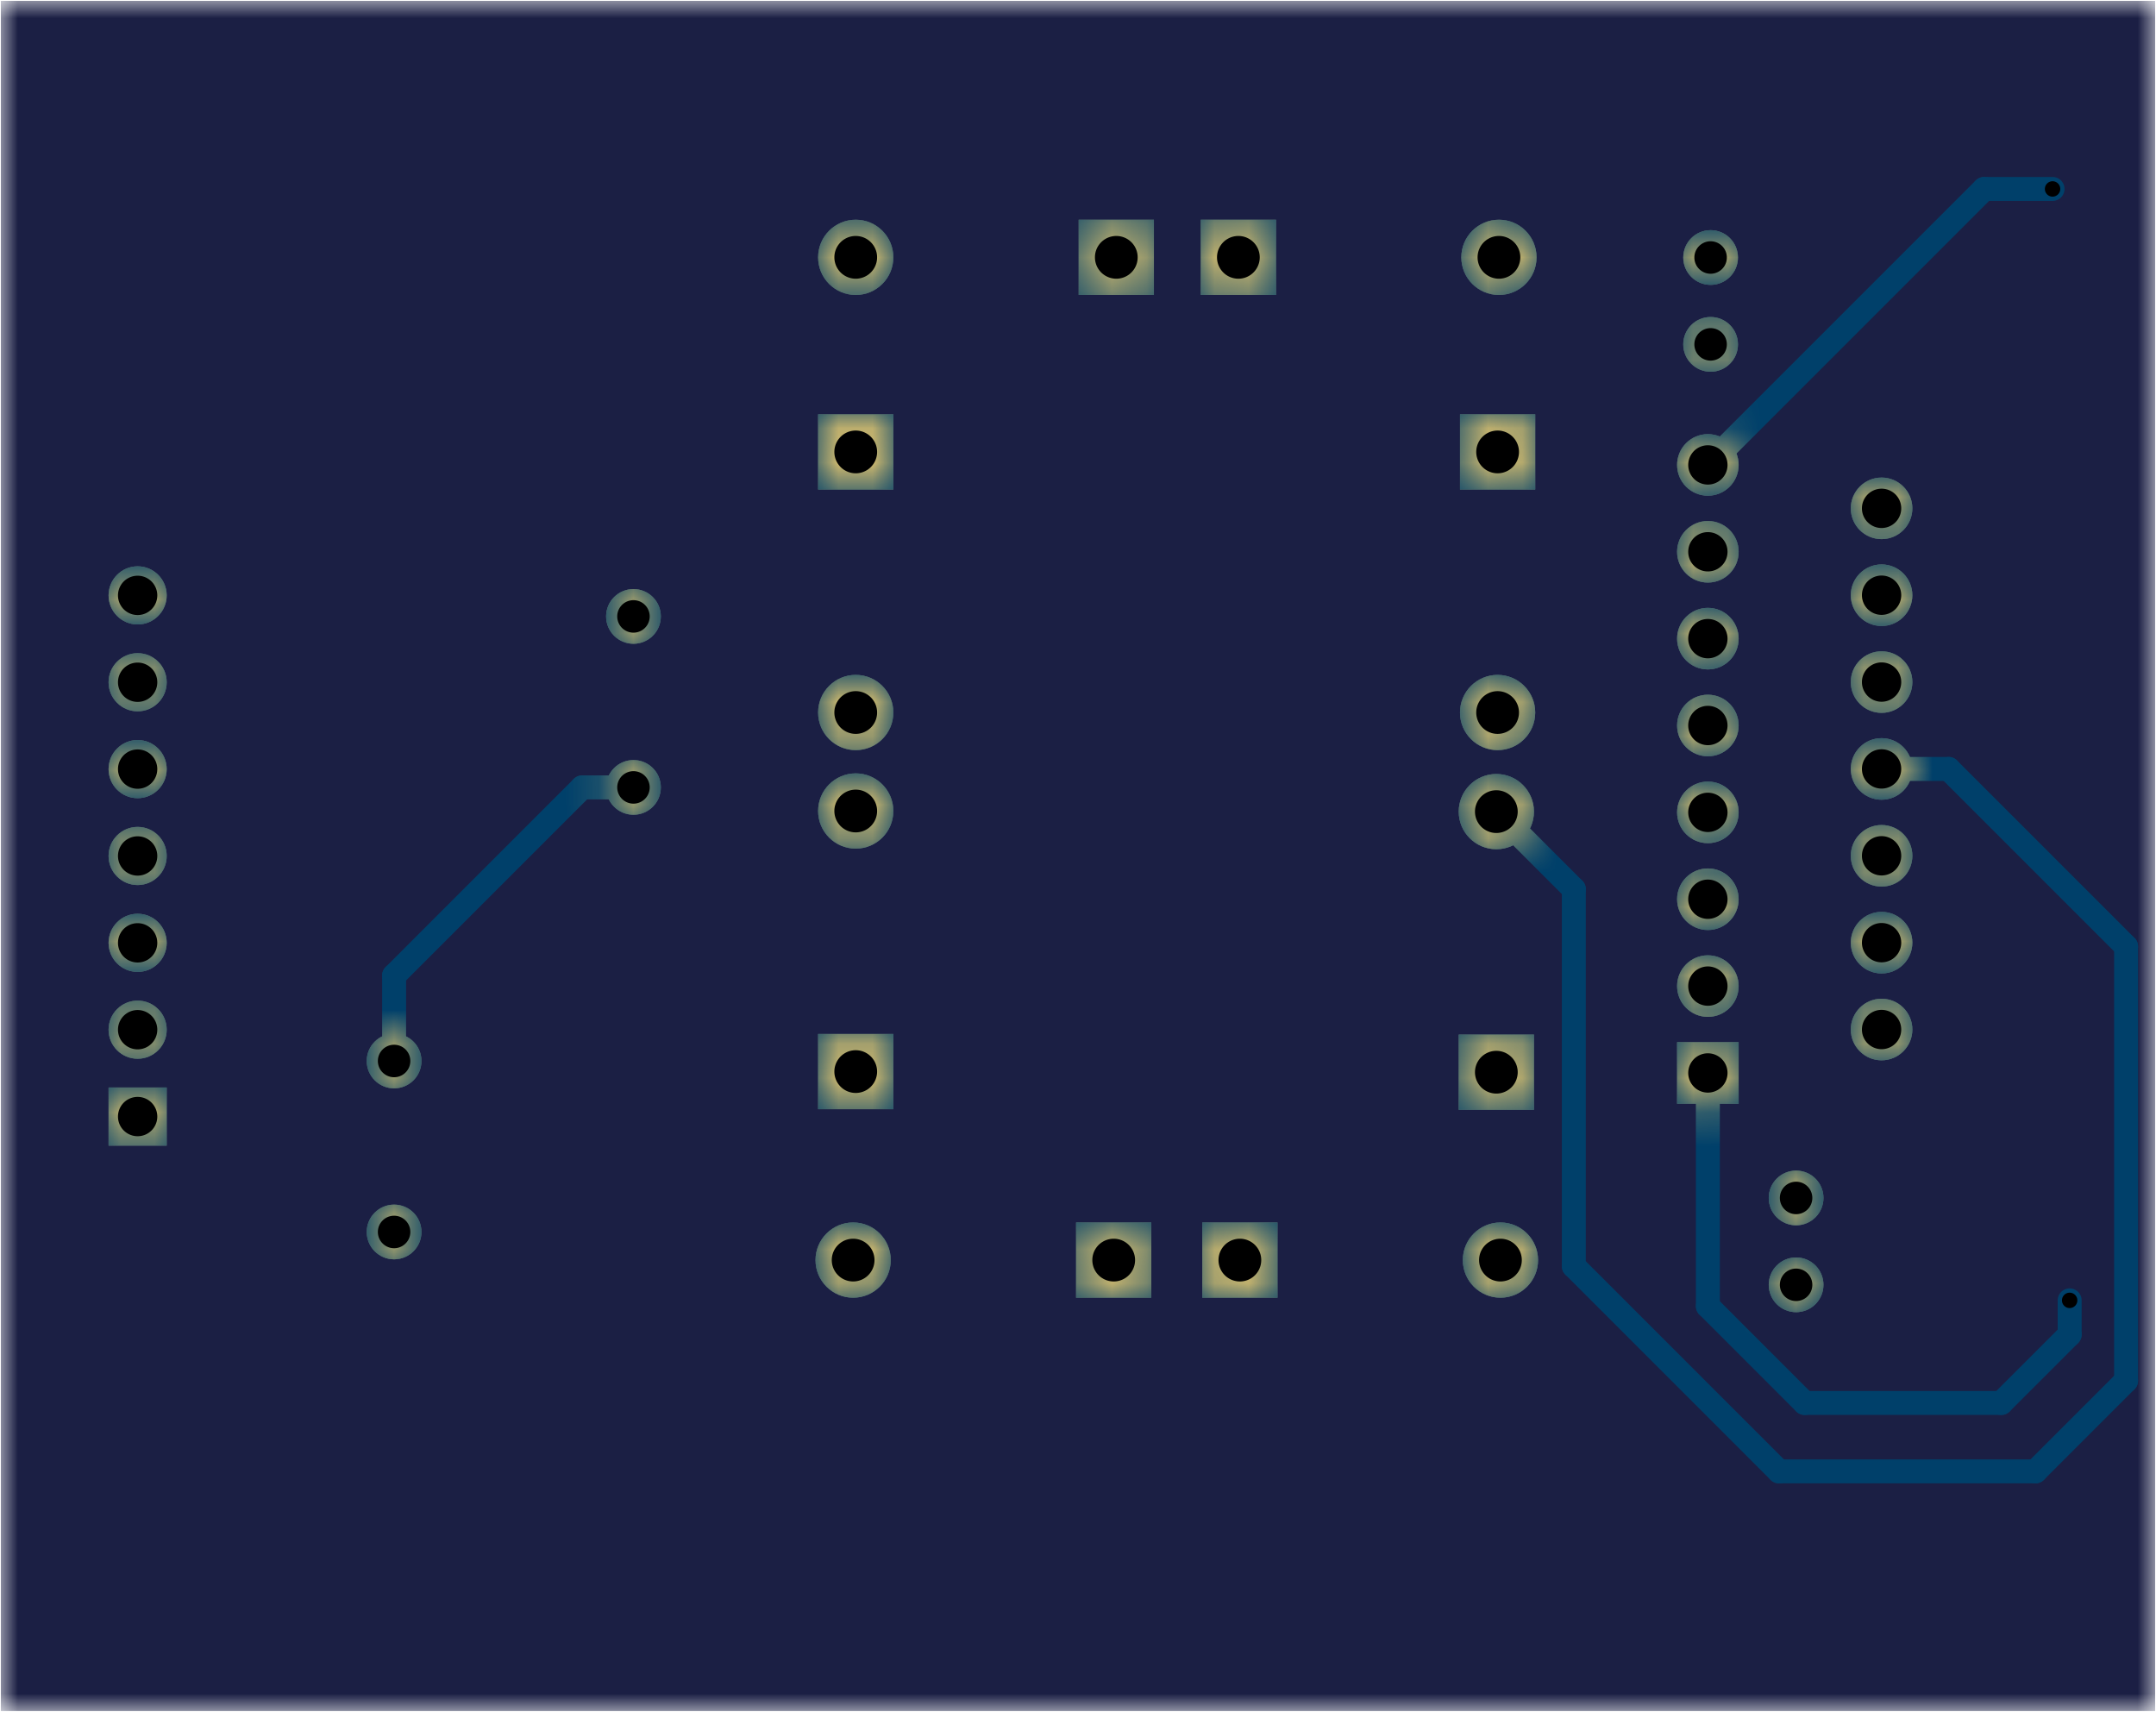 <!DOCTYPE svg PUBLIC "-//W3C//DTD SVG 1.1//EN" "http://www.w3.org/Graphics/SVG/1.1/DTD/svg11.dtd">
<svg xmlns="http://www.w3.org/2000/svg" version="1.1" width="63.05mm" height="50.05mm" viewBox="-113.025 43.975 63.05 50.05">
            <title>Picture generated by PcbDraw </title>
            <desc>Picture generated by PcbDraw</desc>
        <defs><clipPath id="cut-off"><path d="M50 94 L50 44 M 113.0 44.0 L 113.0 94.0 L 50.0 94.0 L 50.0 44.0 L 113.0 44.0 " style="fill-rule: evenodd;"/></clipPath><mask id="pads-mask"><g style="fill:#ffffff; fill-opacity:1;stroke:#ffffff; stroke-opacity:1; stroke-linecap:round; stroke-linejoin:round;" transform="translate(0 0) scale(1 1)">
<path style="fill:#ffffff; fill-opacity:1; stroke:none;fill-rule:evenodd;" d="M 79.28,52.6 79.28,50.4 81.48,50.4 81.48,52.6 Z"/> 
</g>
<g style="fill:#ffffff; fill-opacity:1; stroke:none;">
<circle cx="88" cy="51.5" r="1.1"/> 
<path style="fill:#ffffff; fill-opacity:1; stroke:none;fill-rule:evenodd;" d="M 77.866,79.722 77.866,81.922 75.666,81.922 75.666,79.722 Z"/> 
<circle cx="69.146" cy="80.822" r="1.1"/> 
<path style="fill:#ffffff; fill-opacity:1; stroke:none;fill-rule:evenodd;" d="M 63.98,76.25 62.18,76.25 62.18,74.45 63.98,74.45 Z"/> 
<circle cx="58" cy="74.08" r="0.9"/> 
<circle cx="63.08" cy="72.81" r="0.9"/> 
<circle cx="58" cy="71.54" r="0.9"/> 
<circle cx="63.08" cy="70.27" r="0.9"/> 
<circle cx="58" cy="69" r="0.9"/> 
<circle cx="63.08" cy="67.73" r="0.9"/> 
<circle cx="58" cy="66.46" r="0.9"/> 
<circle cx="63.08" cy="65.19" r="0.9"/> 
<circle cx="58" cy="63.92" r="0.9"/> 
<circle cx="63.08" cy="62.65" r="0.9"/> 
<circle cx="58" cy="61.38" r="0.9"/> 
<circle cx="63.08" cy="60.11" r="0.9"/> 
<circle cx="58" cy="58.84" r="0.9"/> 
<circle cx="63.08" cy="57.57" r="0.9"/> 
<path style="fill:#ffffff; fill-opacity:1; stroke:none;fill-rule:evenodd;" d="M 79.356,81.922 79.356,79.722 81.556,79.722 81.556,81.922 Z"/> 
<circle cx="88.076" cy="80.822" r="1.1"/> 
<circle cx="101.5" cy="75" r="0.8"/> 
</g>
<g style="fill:#ffffff; fill-opacity:1; stroke:none;">
<circle cx="101.5" cy="80" r="0.8"/> 
</g>
<g style="fill:#ffffff; fill-opacity:1; stroke:none;">
<circle cx="60.5" cy="81.545" r="0.8"/> 
</g>
<g style="fill:#ffffff; fill-opacity:1; stroke:none;">
<circle cx="60.5" cy="79.005" r="0.8"/> 
<path style="fill:#ffffff; fill-opacity:1; stroke:none;fill-rule:evenodd;" d="M 86.9,56.09 89.1,56.09 89.1,58.29 86.9,58.29 Z"/> 
<circle cx="88" cy="64.81" r="1.1"/> 
<circle cx="94.5" cy="67" r="0.8"/> 
</g>
<g style="fill:#ffffff; fill-opacity:1; stroke:none;">
<circle cx="94.5" cy="62" r="0.8"/> 
</g>
<g style="fill:#ffffff; fill-opacity:1; stroke:none;">
<circle cx="63" cy="54.045" r="0.8"/> 
</g>
<g style="fill:#ffffff; fill-opacity:1; stroke:none;">
<circle cx="63" cy="51.505" r="0.8"/> 
<path style="fill:#ffffff; fill-opacity:1; stroke:none;fill-rule:evenodd;" d="M 68.129,56.09 70.329,56.09 70.329,58.29 68.129,58.29 Z"/> 
<circle cx="69.229" cy="64.81" r="1.1"/> 
<path style="fill:#ffffff; fill-opacity:1; stroke:none;fill-rule:evenodd;" d="M 109.85,75.775 109.85,77.475 108.15,77.475 108.15,75.775 Z"/> 
<circle cx="109" cy="74.085" r="0.85"/> 
<circle cx="109" cy="71.545" r="0.85"/> 
<circle cx="109" cy="69.005" r="0.85"/> 
<circle cx="109" cy="66.465" r="0.85"/> 
<circle cx="109" cy="63.925" r="0.85"/> 
<circle cx="109" cy="61.385" r="0.85"/> 
<path style="fill:#ffffff; fill-opacity:1; stroke:none;fill-rule:evenodd;" d="M 89.1,76.41 86.9,76.41 86.9,74.21 89.1,74.21 Z"/> 
<circle cx="88" cy="67.69" r="1.1"/> 
<path style="fill:#ffffff; fill-opacity:1; stroke:none;fill-rule:evenodd;" d="M 77.91,50.4 77.91,52.6 75.71,52.6 75.71,50.4 Z"/> 
<circle cx="69.19" cy="51.5" r="1.1"/> 
<path style="fill:#ffffff; fill-opacity:1; stroke:none;fill-rule:evenodd;" d="M 70.366,76.428 68.166,76.428 68.166,74.228 70.366,74.228 Z"/> 
<circle cx="69.266" cy="67.708" r="1.1"/> 
</g> 
</mask><mask id="pads-mask-silkscreen"><rect x="49.975" y="43.975" width="63.05" height="50.05" fill="white"/><g style="fill:#000000; fill-opacity:1;stroke:#000000; stroke-opacity:1; stroke-linecap:round; stroke-linejoin:round;" transform="translate(0 0) scale(1 1)">
<path style="fill:#000000; fill-opacity:1; stroke:none;fill-rule:evenodd;" d="M 79.28,52.6 79.28,50.4 81.48,50.4 81.48,52.6 Z"/> 
</g>
<g style="fill:#000000; fill-opacity:1; stroke:none;">
<circle cx="88" cy="51.5" r="1.1"/> 
<path style="fill:#000000; fill-opacity:1; stroke:none;fill-rule:evenodd;" d="M 77.866,79.722 77.866,81.922 75.666,81.922 75.666,79.722 Z"/> 
<circle cx="69.146" cy="80.822" r="1.1"/> 
<path style="fill:#000000; fill-opacity:1; stroke:none;fill-rule:evenodd;" d="M 63.98,76.25 62.18,76.25 62.18,74.45 63.98,74.45 Z"/> 
<circle cx="58" cy="74.08" r="0.9"/> 
<circle cx="63.08" cy="72.81" r="0.9"/> 
<circle cx="58" cy="71.54" r="0.9"/> 
<circle cx="63.08" cy="70.27" r="0.9"/> 
<circle cx="58" cy="69" r="0.9"/> 
<circle cx="63.08" cy="67.73" r="0.9"/> 
<circle cx="58" cy="66.46" r="0.9"/> 
<circle cx="63.08" cy="65.19" r="0.9"/> 
<circle cx="58" cy="63.92" r="0.9"/> 
<circle cx="63.08" cy="62.65" r="0.9"/> 
<circle cx="58" cy="61.38" r="0.9"/> 
<circle cx="63.08" cy="60.11" r="0.9"/> 
<circle cx="58" cy="58.84" r="0.9"/> 
<circle cx="63.08" cy="57.57" r="0.9"/> 
<path style="fill:#000000; fill-opacity:1; stroke:none;fill-rule:evenodd;" d="M 79.356,81.922 79.356,79.722 81.556,79.722 81.556,81.922 Z"/> 
<circle cx="88.076" cy="80.822" r="1.1"/> 
<circle cx="101.5" cy="75" r="0.8"/> 
</g>
<g style="fill:#000000; fill-opacity:1; stroke:none;">
<circle cx="101.5" cy="80" r="0.8"/> 
</g>
<g style="fill:#000000; fill-opacity:1; stroke:none;">
<circle cx="60.5" cy="81.545" r="0.8"/> 
</g>
<g style="fill:#000000; fill-opacity:1; stroke:none;">
<circle cx="60.5" cy="79.005" r="0.8"/> 
<path style="fill:#000000; fill-opacity:1; stroke:none;fill-rule:evenodd;" d="M 86.9,56.09 89.1,56.09 89.1,58.29 86.9,58.29 Z"/> 
<circle cx="88" cy="64.81" r="1.1"/> 
<circle cx="94.5" cy="67" r="0.8"/> 
</g>
<g style="fill:#000000; fill-opacity:1; stroke:none;">
<circle cx="94.5" cy="62" r="0.8"/> 
</g>
<g style="fill:#000000; fill-opacity:1; stroke:none;">
<circle cx="63" cy="54.045" r="0.8"/> 
</g>
<g style="fill:#000000; fill-opacity:1; stroke:none;">
<circle cx="63" cy="51.505" r="0.8"/> 
<path style="fill:#000000; fill-opacity:1; stroke:none;fill-rule:evenodd;" d="M 68.129,56.09 70.329,56.09 70.329,58.29 68.129,58.29 Z"/> 
<circle cx="69.229" cy="64.81" r="1.1"/> 
<path style="fill:#000000; fill-opacity:1; stroke:none;fill-rule:evenodd;" d="M 109.85,75.775 109.85,77.475 108.15,77.475 108.15,75.775 Z"/> 
<circle cx="109" cy="74.085" r="0.85"/> 
<circle cx="109" cy="71.545" r="0.85"/> 
<circle cx="109" cy="69.005" r="0.85"/> 
<circle cx="109" cy="66.465" r="0.85"/> 
<circle cx="109" cy="63.925" r="0.85"/> 
<circle cx="109" cy="61.385" r="0.85"/> 
<path style="fill:#000000; fill-opacity:1; stroke:none;fill-rule:evenodd;" d="M 89.1,76.41 86.9,76.41 86.9,74.21 89.1,74.21 Z"/> 
<circle cx="88" cy="67.69" r="1.1"/> 
<path style="fill:#000000; fill-opacity:1; stroke:none;fill-rule:evenodd;" d="M 77.91,50.4 77.91,52.6 75.71,52.6 75.71,50.4 Z"/> 
<circle cx="69.19" cy="51.5" r="1.1"/> 
<path style="fill:#000000; fill-opacity:1; stroke:none;fill-rule:evenodd;" d="M 70.366,76.428 68.166,76.428 68.166,74.228 70.366,74.228 Z"/> 
<circle cx="69.266" cy="67.708" r="1.1"/> 
</g> 
</mask><mask id="hole-mask"><g><rect x="49.975" y="43.975" fill="white" width="63.05" height="50.05"/><polyline stroke-linecap="round" stroke="black" stroke-width="1.1" points="-0.0 0 0.0 0" transform="translate(80.38 51.5) rotate(-0.0)"/><polyline stroke-linecap="round" stroke="black" stroke-width="1.1" points="-0.0 0 0.0 0" transform="translate(88.0 51.5) rotate(-0.0)"/><polyline stroke-linecap="round" stroke="black" stroke-width="1.1" points="-0.0 0 0.0 0" transform="translate(76.766 80.822) rotate(-180.0)"/><polyline stroke-linecap="round" stroke="black" stroke-width="1.1" points="-0.0 0 0.0 0" transform="translate(69.146 80.822) rotate(-180.0)"/><polyline stroke-linecap="round" stroke="black" stroke-width="1.0" points="-0.0 0 0.0 0" transform="translate(63.08 75.35) rotate(-90.0)"/><polyline stroke-linecap="round" stroke="black" stroke-width="1.0" points="-0.0 0 0.0 0" transform="translate(58.0 74.08) rotate(-90.0)"/><polyline stroke-linecap="round" stroke="black" stroke-width="1.0" points="-0.0 0 0.0 0" transform="translate(63.08 72.81) rotate(-90.0)"/><polyline stroke-linecap="round" stroke="black" stroke-width="1.0" points="-0.0 0 0.0 0" transform="translate(58.0 71.54) rotate(-90.0)"/><polyline stroke-linecap="round" stroke="black" stroke-width="1.0" points="-0.0 0 0.0 0" transform="translate(63.08 70.27) rotate(-90.0)"/><polyline stroke-linecap="round" stroke="black" stroke-width="1.0" points="-0.0 0 0.0 0" transform="translate(58.0 69.0) rotate(-90.0)"/><polyline stroke-linecap="round" stroke="black" stroke-width="1.0" points="-0.0 0 0.0 0" transform="translate(63.08 67.73) rotate(-90.0)"/><polyline stroke-linecap="round" stroke="black" stroke-width="1.0" points="-0.0 0 0.0 0" transform="translate(58.0 66.46) rotate(-90.0)"/><polyline stroke-linecap="round" stroke="black" stroke-width="1.0" points="-0.0 0 0.0 0" transform="translate(63.08 65.19) rotate(-90.0)"/><polyline stroke-linecap="round" stroke="black" stroke-width="1.0" points="-0.0 0 0.0 0" transform="translate(58.0 63.92) rotate(-90.0)"/><polyline stroke-linecap="round" stroke="black" stroke-width="1.0" points="-0.0 0 0.0 0" transform="translate(63.08 62.65) rotate(-90.0)"/><polyline stroke-linecap="round" stroke="black" stroke-width="1.0" points="-0.0 0 0.0 0" transform="translate(58.0 61.38) rotate(-90.0)"/><polyline stroke-linecap="round" stroke="black" stroke-width="1.0" points="-0.0 0 0.0 0" transform="translate(63.08 60.11) rotate(-90.0)"/><polyline stroke-linecap="round" stroke="black" stroke-width="1.0" points="-0.0 0 0.0 0" transform="translate(58.0 58.84) rotate(-90.0)"/><polyline stroke-linecap="round" stroke="black" stroke-width="1.0" points="-0.0 0 0.0 0" transform="translate(63.08 57.57) rotate(-90.0)"/><polyline stroke-linecap="round" stroke="black" stroke-width="1.1" points="-0.0 0 0.0 0" transform="translate(80.456 80.822) rotate(-0.0)"/><polyline stroke-linecap="round" stroke="black" stroke-width="1.1" points="-0.0 0 0.0 0" transform="translate(88.076 80.822) rotate(-0.0)"/><polyline stroke-linecap="round" stroke="black" stroke-width="0.8" points="-0.0 0 0.0 0" transform="translate(101.5 75.0) rotate(-270.0)"/><polyline stroke-linecap="round" stroke="black" stroke-width="0.8" points="-0.0 0 0.0 0" transform="translate(101.5 80.0) rotate(-270.0)"/><polyline stroke-linecap="round" stroke="black" stroke-width="0.8" points="-0.0 0 0.0 0" transform="translate(60.5 81.545) rotate(-90.0)"/><polyline stroke-linecap="round" stroke="black" stroke-width="0.8" points="-0.0 0 0.0 0" transform="translate(60.5 79.005) rotate(-90.0)"/><polyline stroke-linecap="round" stroke="black" stroke-width="1.1" points="-0.0 0 0.0 0" transform="translate(88.0 57.19) rotate(-270.0)"/><polyline stroke-linecap="round" stroke="black" stroke-width="1.1" points="-0.0 0 0.0 0" transform="translate(88.0 64.81) rotate(-270.0)"/><polyline stroke-linecap="round" stroke="black" stroke-width="0.8" points="-0.0 0 0.0 0" transform="translate(94.5 67.0) rotate(-90.0)"/><polyline stroke-linecap="round" stroke="black" stroke-width="0.8" points="-0.0 0 0.0 0" transform="translate(94.5 62.0) rotate(-90.0)"/><polyline stroke-linecap="round" stroke="black" stroke-width="0.8" points="-0.0 0 0.0 0" transform="translate(63.0 54.045) rotate(-90.0)"/><polyline stroke-linecap="round" stroke="black" stroke-width="0.8" points="-0.0 0 0.0 0" transform="translate(63.0 51.505) rotate(-90.0)"/><polyline stroke-linecap="round" stroke="black" stroke-width="1.1" points="-0.0 0 0.0 0" transform="translate(69.229 57.19) rotate(-270.0)"/><polyline stroke-linecap="round" stroke="black" stroke-width="1.1" points="-0.0 0 0.0 0" transform="translate(69.229 64.81) rotate(-270.0)"/><polyline stroke-linecap="round" stroke="black" stroke-width="1.0" points="-0.0 0 0.0 0" transform="translate(109.0 76.625) rotate(-180.0)"/><polyline stroke-linecap="round" stroke="black" stroke-width="1.0" points="-0.0 0 0.0 0" transform="translate(109.0 74.085) rotate(-180.0)"/><polyline stroke-linecap="round" stroke="black" stroke-width="1.0" points="-0.0 0 0.0 0" transform="translate(109.0 71.545) rotate(-180.0)"/><polyline stroke-linecap="round" stroke="black" stroke-width="1.0" points="-0.0 0 0.0 0" transform="translate(109.0 69.005) rotate(-180.0)"/><polyline stroke-linecap="round" stroke="black" stroke-width="1.0" points="-0.0 0 0.0 0" transform="translate(109.0 66.465) rotate(-180.0)"/><polyline stroke-linecap="round" stroke="black" stroke-width="1.0" points="-0.0 0 0.0 0" transform="translate(109.0 63.925) rotate(-180.0)"/><polyline stroke-linecap="round" stroke="black" stroke-width="1.0" points="-0.0 0 0.0 0" transform="translate(109.0 61.385) rotate(-180.0)"/><polyline stroke-linecap="round" stroke="black" stroke-width="1.1" points="-0.0 0 0.0 0" transform="translate(88.0 75.31) rotate(-90.0)"/><polyline stroke-linecap="round" stroke="black" stroke-width="1.1" points="-0.0 0 0.0 0" transform="translate(88.0 67.69) rotate(-90.0)"/><polyline stroke-linecap="round" stroke="black" stroke-width="1.1" points="-0.0 0 0.0 0" transform="translate(76.81 51.5) rotate(-180.0)"/><polyline stroke-linecap="round" stroke="black" stroke-width="1.1" points="-0.0 0 0.0 0" transform="translate(69.19 51.5) rotate(-180.0)"/><polyline stroke-linecap="round" stroke="black" stroke-width="1.1" points="-0.0 0 0.0 0" transform="translate(69.266 75.328) rotate(-90.0)"/><polyline stroke-linecap="round" stroke="black" stroke-width="1.1" points="-0.0 0 0.0 0" transform="translate(69.266 67.708) rotate(-90.0)"/><polyline stroke-linecap="round" stroke="black" stroke-width="0.3" points="-0.0 0 0.0 0" transform="translate(52.5 82.0) rotate(-0.0)"/><polyline stroke-linecap="round" stroke="black" stroke-width="0.3" points="-0.0 0 0.0 0" transform="translate(53.0 49.5) rotate(-0.0)"/></g></mask></defs><g transform="scale(-1,1)" id="boardContainer"><g id="substrate" clip-path="url(#cut-off)" mask="url(#hole-mask)"><g id="substrate-board" style="fill:#1b1f44; stroke:#1b1f44;"><path d="M50 94 L50 44 M 113.0 44.0 L 113.0 94.0 L 50.0 94.0 L 50.0 44.0 L 113.0 44.0 " style="fill-rule: evenodd;"/><g style="fill: #1b1f44;fill-opacity: 1;stroke: #1b1f44;stroke-opacity: 1;stroke-linecap: round;stroke-linejoin: round" transform="translate(0 0) scale(1 1)">
<path style="fill: none;stroke: #1b1f44;stroke-width: 0.05;stroke-opacity: 1;stroke-linecap: round;stroke-linejoin: round" d="M 50,44 113,44 113,94 50,94 Z"/> 
</g> 
</g><g id="substrate-clad" style="fill:#72786c; stroke:#72786c;"><g style="fill: #72786c;fill-opacity: 1;stroke: #72786c;stroke-opacity: 1;stroke-linecap: round;stroke-linejoin: round" transform="translate(0 0) scale(1 1)">
<path style="fill: #72786c;fill-opacity: 1;stroke: none;fill-rule: evenodd" d="M 79.28,52.6 79.28,50.4 81.48,50.4 81.48,52.6 Z"/> 
</g>
<g style="fill: #72786c;fill-opacity: 1;stroke: none">
<circle cx="88" cy="51.5" r="1.1"/> 
<path style="fill: #72786c;fill-opacity: 1;stroke: none;fill-rule: evenodd" d="M 77.866,79.722 77.866,81.922 75.666,81.922 75.666,79.722 Z"/> 
<circle cx="69.146" cy="80.822" r="1.1"/> 
<path style="fill: #72786c;fill-opacity: 1;stroke: none;fill-rule: evenodd" d="M 63.98,76.25 62.18,76.25 62.18,74.45 63.98,74.45 Z"/> 
<circle cx="58" cy="74.08" r="0.9"/> 
<circle cx="63.08" cy="72.81" r="0.9"/> 
<circle cx="58" cy="71.54" r="0.9"/> 
<circle cx="63.08" cy="70.27" r="0.9"/> 
<circle cx="58" cy="69" r="0.9"/> 
<circle cx="63.08" cy="67.73" r="0.9"/> 
<circle cx="58" cy="66.46" r="0.9"/> 
<circle cx="63.08" cy="65.19" r="0.9"/> 
<circle cx="58" cy="63.92" r="0.9"/> 
<circle cx="63.08" cy="62.65" r="0.9"/> 
<circle cx="58" cy="61.38" r="0.9"/> 
<circle cx="63.08" cy="60.11" r="0.9"/> 
<circle cx="58" cy="58.84" r="0.9"/> 
<circle cx="63.08" cy="57.57" r="0.9"/> 
<path style="fill: #72786c;fill-opacity: 1;stroke: none;fill-rule: evenodd" d="M 79.356,81.922 79.356,79.722 81.556,79.722 81.556,81.922 Z"/> 
<circle cx="88.076" cy="80.822" r="1.1"/> 
<circle cx="101.5" cy="75" r="0.8"/> 
</g>
<g style="fill: #72786c;fill-opacity: 1;stroke: none">
<circle cx="101.5" cy="80" r="0.8"/> 
</g>
<g style="fill: #72786c;fill-opacity: 1;stroke: none">
<circle cx="60.5" cy="81.545" r="0.8"/> 
</g>
<g style="fill: #72786c;fill-opacity: 1;stroke: none">
<circle cx="60.5" cy="79.005" r="0.8"/> 
<path style="fill: #72786c;fill-opacity: 1;stroke: none;fill-rule: evenodd" d="M 86.9,56.09 89.1,56.09 89.1,58.29 86.9,58.29 Z"/> 
<circle cx="88" cy="64.81" r="1.1"/> 
<circle cx="94.5" cy="67" r="0.8"/> 
</g>
<g style="fill: #72786c;fill-opacity: 1;stroke: none">
<circle cx="94.5" cy="62" r="0.8"/> 
</g>
<g style="fill: #72786c;fill-opacity: 1;stroke: none">
<circle cx="63" cy="54.045" r="0.8"/> 
</g>
<g style="fill: #72786c;fill-opacity: 1;stroke: none">
<circle cx="63" cy="51.505" r="0.8"/> 
<path style="fill: #72786c;fill-opacity: 1;stroke: none;fill-rule: evenodd" d="M 68.129,56.09 70.329,56.09 70.329,58.29 68.129,58.29 Z"/> 
<circle cx="69.229" cy="64.81" r="1.1"/> 
<path style="fill: #72786c;fill-opacity: 1;stroke: none;fill-rule: evenodd" d="M 109.85,75.775 109.85,77.475 108.15,77.475 108.15,75.775 Z"/> 
<circle cx="109" cy="74.085" r="0.85"/> 
<circle cx="109" cy="71.545" r="0.85"/> 
<circle cx="109" cy="69.005" r="0.85"/> 
<circle cx="109" cy="66.465" r="0.85"/> 
<circle cx="109" cy="63.925" r="0.85"/> 
<circle cx="109" cy="61.385" r="0.85"/> 
<path style="fill: #72786c;fill-opacity: 1;stroke: none;fill-rule: evenodd" d="M 89.1,76.41 86.9,76.41 86.9,74.21 89.1,74.21 Z"/> 
<circle cx="88" cy="67.69" r="1.1"/> 
<path style="fill: #72786c;fill-opacity: 1;stroke: none;fill-rule: evenodd" d="M 77.91,50.4 77.91,52.6 75.71,52.6 75.71,50.4 Z"/> 
<circle cx="69.19" cy="51.5" r="1.1"/> 
<path style="fill: #72786c;fill-opacity: 1;stroke: none;fill-rule: evenodd" d="M 70.366,76.428 68.166,76.428 68.166,74.228 70.366,74.228 Z"/> 
<circle cx="69.266" cy="67.708" r="1.1"/> 
</g> 
</g><g id="substrate-copper" style="fill:#00406a; stroke:#00406a;"><g style="fill: #00406a;fill-opacity: 1;stroke: #00406a;stroke-opacity: 1;stroke-linecap: round;stroke-linejoin: round" transform="translate(0 0) scale(1 1)">
<path style="fill: #00406a;fill-opacity: 1;stroke: none;fill-rule: evenodd" d="M 79.28,52.6 79.28,50.4 81.48,50.4 81.48,52.6 Z"/> 
</g>
<g style="fill: #00406a;fill-opacity: 1;stroke: none">
<circle cx="88" cy="51.5" r="1.1"/> 
<path style="fill: #00406a;fill-opacity: 1;stroke: none;fill-rule: evenodd" d="M 77.866,79.722 77.866,81.922 75.666,81.922 75.666,79.722 Z"/> 
<circle cx="69.146" cy="80.822" r="1.1"/> 
<path style="fill: #00406a;fill-opacity: 1;stroke: none;fill-rule: evenodd" d="M 63.98,76.25 62.18,76.25 62.18,74.45 63.98,74.45 Z"/> 
<circle cx="58" cy="74.08" r="0.9"/> 
<circle cx="63.08" cy="72.81" r="0.9"/> 
<circle cx="58" cy="71.54" r="0.9"/> 
<circle cx="63.08" cy="70.27" r="0.9"/> 
<circle cx="58" cy="69" r="0.9"/> 
<circle cx="63.08" cy="67.73" r="0.9"/> 
<circle cx="58" cy="66.46" r="0.9"/> 
<circle cx="63.08" cy="65.19" r="0.9"/> 
<circle cx="58" cy="63.92" r="0.9"/> 
<circle cx="63.08" cy="62.65" r="0.9"/> 
<circle cx="58" cy="61.38" r="0.9"/> 
<circle cx="63.08" cy="60.11" r="0.9"/> 
<circle cx="58" cy="58.84" r="0.9"/> 
<circle cx="63.08" cy="57.57" r="0.9"/> 
<path style="fill: #00406a;fill-opacity: 1;stroke: none;fill-rule: evenodd" d="M 79.356,81.922 79.356,79.722 81.556,79.722 81.556,81.922 Z"/> 
<circle cx="88.076" cy="80.822" r="1.1"/> 
<circle cx="101.5" cy="75" r="0.8"/> 
</g>
<g style="fill: #00406a;fill-opacity: 1;stroke: none">
<circle cx="101.5" cy="80" r="0.8"/> 
</g>
<g style="fill: #00406a;fill-opacity: 1;stroke: none">
<circle cx="60.5" cy="81.545" r="0.8"/> 
</g>
<g style="fill: #00406a;fill-opacity: 1;stroke: none">
<circle cx="60.5" cy="79.005" r="0.8"/> 
<path style="fill: #00406a;fill-opacity: 1;stroke: none;fill-rule: evenodd" d="M 86.9,56.09 89.1,56.09 89.1,58.29 86.9,58.29 Z"/> 
<circle cx="88" cy="64.81" r="1.1"/> 
<circle cx="94.5" cy="67" r="0.8"/> 
</g>
<g style="fill: #00406a;fill-opacity: 1;stroke: none">
<circle cx="94.5" cy="62" r="0.8"/> 
</g>
<g style="fill: #00406a;fill-opacity: 1;stroke: none">
<circle cx="63" cy="54.045" r="0.8"/> 
</g>
<g style="fill: #00406a;fill-opacity: 1;stroke: none">
<circle cx="63" cy="51.505" r="0.8"/> 
<path style="fill: #00406a;fill-opacity: 1;stroke: none;fill-rule: evenodd" d="M 68.129,56.09 70.329,56.09 70.329,58.29 68.129,58.29 Z"/> 
<circle cx="69.229" cy="64.81" r="1.1"/> 
<path style="fill: #00406a;fill-opacity: 1;stroke: none;fill-rule: evenodd" d="M 109.85,75.775 109.85,77.475 108.15,77.475 108.15,75.775 Z"/> 
<circle cx="109" cy="74.085" r="0.85"/> 
<circle cx="109" cy="71.545" r="0.85"/> 
<circle cx="109" cy="69.005" r="0.85"/> 
<circle cx="109" cy="66.465" r="0.85"/> 
<circle cx="109" cy="63.925" r="0.85"/> 
<circle cx="109" cy="61.385" r="0.85"/> 
<path style="fill: #00406a;fill-opacity: 1;stroke: none;fill-rule: evenodd" d="M 89.1,76.41 86.9,76.41 86.9,74.21 89.1,74.21 Z"/> 
<circle cx="88" cy="67.69" r="1.1"/> 
<path style="fill: #00406a;fill-opacity: 1;stroke: none;fill-rule: evenodd" d="M 77.91,50.4 77.91,52.6 75.71,52.6 75.71,50.4 Z"/> 
<circle cx="69.19" cy="51.5" r="1.1"/> 
<path style="fill: #00406a;fill-opacity: 1;stroke: none;fill-rule: evenodd" d="M 70.366,76.428 68.166,76.428 68.166,74.228 70.366,74.228 Z"/> 
<circle cx="69.266" cy="67.708" r="1.1"/> 
<circle cx="52.5" cy="82" r="0.3"/> 
</g>
<g style="fill: #00406a;fill-opacity: 1;stroke: none">
<circle cx="53" cy="49.5" r="0.3"/> 
</g>
<g style="fill: none;stroke: #00406a;stroke-width: 0.7;stroke-opacity: 1;stroke-linecap: round;stroke-linejoin: round">
<path d="M101.5 72.5 L96 67 "/>
<path d="M50.85 71.65 L56.04 66.46 "/>
<path d="M61 87 L53.5 87 "/>
<path d="M69.266 67.708 L67 69.975 "/>
<path d="M56.04 66.46 L58 66.46 "/>
<path d="M53.5 87 L50.85 84.35 "/>
<path d="M96 67 L94.5 67 "/>
<path d="M50.85 84.35 L50.85 71.65 "/>
<path d="M101.5 75 L101.5 72.5 "/>
<path d="M67 81 L61 87 "/>
<path d="M67 69.975 L67 81 "/>
<path d="M60.25 85 L63.08 82.17 "/>
<path d="M63.08 82.17 L63.08 75.35 "/>
<path d="M54.5 85 L60.25 85 "/>
<path d="M52.5 82 L52.5 83 "/>
<path d="M52.5 83 L54.5 85 "/>
<path d="M63.07 57.57 L63.08 57.57 "/>
<path d="M53 49.5 L55 49.5 "/>
<path d="M55 49.5 L63.07 57.57 "/>
</g> 
</g><g id="substrate-pads" style="fill:#cfb96e; stroke:#cfb96e;" mask="url(#pads-mask)"><g style="fill: #cfb96e;fill-opacity: 1;stroke: #cfb96e;stroke-opacity: 1;stroke-linecap: round;stroke-linejoin: round" transform="translate(0 0) scale(1 1)">
<path style="fill: #cfb96e;fill-opacity: 1;stroke: none;fill-rule: evenodd" d="M 79.28,52.6 79.28,50.4 81.48,50.4 81.48,52.6 Z"/> 
</g>
<g style="fill: #cfb96e;fill-opacity: 1;stroke: none">
<circle cx="88" cy="51.5" r="1.1"/> 
<path style="fill: #cfb96e;fill-opacity: 1;stroke: none;fill-rule: evenodd" d="M 77.866,79.722 77.866,81.922 75.666,81.922 75.666,79.722 Z"/> 
<circle cx="69.146" cy="80.822" r="1.1"/> 
<path style="fill: #cfb96e;fill-opacity: 1;stroke: none;fill-rule: evenodd" d="M 63.98,76.25 62.18,76.25 62.18,74.45 63.98,74.45 Z"/> 
<circle cx="58" cy="74.08" r="0.9"/> 
<circle cx="63.08" cy="72.81" r="0.9"/> 
<circle cx="58" cy="71.54" r="0.9"/> 
<circle cx="63.08" cy="70.27" r="0.9"/> 
<circle cx="58" cy="69" r="0.9"/> 
<circle cx="63.08" cy="67.73" r="0.9"/> 
<circle cx="58" cy="66.46" r="0.9"/> 
<circle cx="63.08" cy="65.19" r="0.9"/> 
<circle cx="58" cy="63.92" r="0.9"/> 
<circle cx="63.08" cy="62.65" r="0.9"/> 
<circle cx="58" cy="61.38" r="0.9"/> 
<circle cx="63.08" cy="60.11" r="0.9"/> 
<circle cx="58" cy="58.84" r="0.9"/> 
<circle cx="63.08" cy="57.57" r="0.9"/> 
<path style="fill: #cfb96e;fill-opacity: 1;stroke: none;fill-rule: evenodd" d="M 79.356,81.922 79.356,79.722 81.556,79.722 81.556,81.922 Z"/> 
<circle cx="88.076" cy="80.822" r="1.1"/> 
<circle cx="101.5" cy="75" r="0.8"/> 
</g>
<g style="fill: #cfb96e;fill-opacity: 1;stroke: none">
<circle cx="101.5" cy="80" r="0.8"/> 
</g>
<g style="fill: #cfb96e;fill-opacity: 1;stroke: none">
<circle cx="60.5" cy="81.545" r="0.8"/> 
</g>
<g style="fill: #cfb96e;fill-opacity: 1;stroke: none">
<circle cx="60.5" cy="79.005" r="0.8"/> 
<path style="fill: #cfb96e;fill-opacity: 1;stroke: none;fill-rule: evenodd" d="M 86.9,56.09 89.1,56.09 89.1,58.29 86.9,58.29 Z"/> 
<circle cx="88" cy="64.81" r="1.1"/> 
<circle cx="94.5" cy="67" r="0.8"/> 
</g>
<g style="fill: #cfb96e;fill-opacity: 1;stroke: none">
<circle cx="94.5" cy="62" r="0.8"/> 
</g>
<g style="fill: #cfb96e;fill-opacity: 1;stroke: none">
<circle cx="63" cy="54.045" r="0.8"/> 
</g>
<g style="fill: #cfb96e;fill-opacity: 1;stroke: none">
<circle cx="63" cy="51.505" r="0.8"/> 
<path style="fill: #cfb96e;fill-opacity: 1;stroke: none;fill-rule: evenodd" d="M 68.129,56.09 70.329,56.09 70.329,58.29 68.129,58.29 Z"/> 
<circle cx="69.229" cy="64.81" r="1.1"/> 
<path style="fill: #cfb96e;fill-opacity: 1;stroke: none;fill-rule: evenodd" d="M 109.85,75.775 109.85,77.475 108.15,77.475 108.15,75.775 Z"/> 
<circle cx="109" cy="74.085" r="0.85"/> 
<circle cx="109" cy="71.545" r="0.85"/> 
<circle cx="109" cy="69.005" r="0.85"/> 
<circle cx="109" cy="66.465" r="0.85"/> 
<circle cx="109" cy="63.925" r="0.85"/> 
<circle cx="109" cy="61.385" r="0.85"/> 
<path style="fill: #cfb96e;fill-opacity: 1;stroke: none;fill-rule: evenodd" d="M 89.1,76.41 86.9,76.41 86.9,74.21 89.1,74.21 Z"/> 
<circle cx="88" cy="67.69" r="1.1"/> 
<path style="fill: #cfb96e;fill-opacity: 1;stroke: none;fill-rule: evenodd" d="M 77.91,50.4 77.91,52.6 75.71,52.6 75.71,50.4 Z"/> 
<circle cx="69.19" cy="51.5" r="1.1"/> 
<path style="fill: #cfb96e;fill-opacity: 1;stroke: none;fill-rule: evenodd" d="M 70.366,76.428 68.166,76.428 68.166,74.228 70.366,74.228 Z"/> 
<circle cx="69.266" cy="67.708" r="1.1"/> 
<circle cx="52.5" cy="82" r="0.3"/> 
</g>
<g style="fill: #cfb96e;fill-opacity: 1;stroke: none">
<circle cx="53" cy="49.5" r="0.3"/> 
</g>
<g style="fill: none;stroke: #cfb96e;stroke-width: 0.7;stroke-opacity: 1;stroke-linecap: round;stroke-linejoin: round">
<path d="M101.5 72.5 L96 67 "/>
<path d="M50.85 71.65 L56.04 66.46 "/>
<path d="M61 87 L53.5 87 "/>
<path d="M69.266 67.708 L67 69.975 "/>
<path d="M56.04 66.46 L58 66.46 "/>
<path d="M53.5 87 L50.85 84.35 "/>
<path d="M96 67 L94.5 67 "/>
<path d="M50.85 84.35 L50.85 71.65 "/>
<path d="M101.5 75 L101.5 72.5 "/>
<path d="M67 81 L61 87 "/>
<path d="M67 69.975 L67 81 "/>
<path d="M60.25 85 L63.08 82.17 "/>
<path d="M63.08 82.17 L63.08 75.35 "/>
<path d="M54.5 85 L60.25 85 "/>
<path d="M52.5 82 L52.5 83 "/>
<path d="M52.5 83 L54.5 85 "/>
<path d="M63.07 57.57 L63.08 57.57 "/>
<path d="M53 49.5 L55 49.5 "/>
<path d="M55 49.5 L63.07 57.57 "/>
</g> 
</g><g id="substrate-outline" style="fill:#000000; stroke:#000000; stroke-width: 0.15"><g style="fill: #000000;fill-opacity: 1;stroke: #000000;stroke-opacity: 1;stroke-linecap: round;stroke-linejoin: round" transform="translate(0 0) scale(1 1)">
<path style="fill: none;stroke: #000000;stroke-width: #000000;stroke-opacity: 1;stroke-linecap: round;stroke-linejoin: round" d="M 50,44 113,44 113,94 50,94 Z"/> 
</g> 
<path d="M -0.55 0.0 A 0.55 0.55 0 1 1 0.55 0.0 L 0.55 -0.0 A 0.55 0.55 0 1 1 -0.55 -0.0 Z" transform="translate(80.38 51.5) rotate(-0.0)"/><path d="M -0.55 0.0 A 0.55 0.55 0 1 1 0.55 0.0 L 0.55 -0.0 A 0.55 0.55 0 1 1 -0.55 -0.0 Z" transform="translate(88.0 51.5) rotate(-0.0)"/><path d="M -0.55 0.0 A 0.55 0.55 0 1 1 0.55 0.0 L 0.55 -0.0 A 0.55 0.55 0 1 1 -0.55 -0.0 Z" transform="translate(76.766 80.822) rotate(-180.0)"/><path d="M -0.55 0.0 A 0.55 0.55 0 1 1 0.55 0.0 L 0.55 -0.0 A 0.55 0.55 0 1 1 -0.55 -0.0 Z" transform="translate(69.146 80.822) rotate(-180.0)"/><path d="M -0.5 0.0 A 0.5 0.5 0 1 1 0.5 0.0 L 0.5 -0.0 A 0.5 0.5 0 1 1 -0.5 -0.0 Z" transform="translate(63.08 75.35) rotate(-90.0)"/><path d="M -0.5 0.0 A 0.5 0.5 0 1 1 0.5 0.0 L 0.5 -0.0 A 0.5 0.5 0 1 1 -0.5 -0.0 Z" transform="translate(58.0 74.08) rotate(-90.0)"/><path d="M -0.5 0.0 A 0.5 0.5 0 1 1 0.5 0.0 L 0.5 -0.0 A 0.5 0.5 0 1 1 -0.5 -0.0 Z" transform="translate(63.08 72.81) rotate(-90.0)"/><path d="M -0.5 0.0 A 0.5 0.5 0 1 1 0.5 0.0 L 0.5 -0.0 A 0.5 0.5 0 1 1 -0.5 -0.0 Z" transform="translate(58.0 71.54) rotate(-90.0)"/><path d="M -0.5 0.0 A 0.5 0.5 0 1 1 0.5 0.0 L 0.5 -0.0 A 0.5 0.5 0 1 1 -0.5 -0.0 Z" transform="translate(63.08 70.27) rotate(-90.0)"/><path d="M -0.5 0.0 A 0.5 0.5 0 1 1 0.5 0.0 L 0.5 -0.0 A 0.5 0.5 0 1 1 -0.5 -0.0 Z" transform="translate(58.0 69.0) rotate(-90.0)"/><path d="M -0.5 0.0 A 0.5 0.5 0 1 1 0.5 0.0 L 0.5 -0.0 A 0.5 0.5 0 1 1 -0.5 -0.0 Z" transform="translate(63.08 67.73) rotate(-90.0)"/><path d="M -0.5 0.0 A 0.5 0.5 0 1 1 0.5 0.0 L 0.5 -0.0 A 0.5 0.5 0 1 1 -0.5 -0.0 Z" transform="translate(58.0 66.46) rotate(-90.0)"/><path d="M -0.5 0.0 A 0.5 0.5 0 1 1 0.5 0.0 L 0.5 -0.0 A 0.5 0.5 0 1 1 -0.5 -0.0 Z" transform="translate(63.08 65.19) rotate(-90.0)"/><path d="M -0.5 0.0 A 0.5 0.5 0 1 1 0.5 0.0 L 0.5 -0.0 A 0.5 0.5 0 1 1 -0.5 -0.0 Z" transform="translate(58.0 63.92) rotate(-90.0)"/><path d="M -0.5 0.0 A 0.5 0.5 0 1 1 0.5 0.0 L 0.5 -0.0 A 0.5 0.5 0 1 1 -0.5 -0.0 Z" transform="translate(63.08 62.65) rotate(-90.0)"/><path d="M -0.5 0.0 A 0.5 0.5 0 1 1 0.5 0.0 L 0.5 -0.0 A 0.5 0.5 0 1 1 -0.5 -0.0 Z" transform="translate(58.0 61.38) rotate(-90.0)"/><path d="M -0.5 0.0 A 0.5 0.5 0 1 1 0.5 0.0 L 0.5 -0.0 A 0.5 0.5 0 1 1 -0.5 -0.0 Z" transform="translate(63.08 60.11) rotate(-90.0)"/><path d="M -0.5 0.0 A 0.5 0.5 0 1 1 0.5 0.0 L 0.5 -0.0 A 0.5 0.5 0 1 1 -0.5 -0.0 Z" transform="translate(58.0 58.84) rotate(-90.0)"/><path d="M -0.5 0.0 A 0.5 0.5 0 1 1 0.5 0.0 L 0.5 -0.0 A 0.5 0.5 0 1 1 -0.5 -0.0 Z" transform="translate(63.08 57.57) rotate(-90.0)"/><path d="M -0.55 0.0 A 0.55 0.55 0 1 1 0.55 0.0 L 0.55 -0.0 A 0.55 0.55 0 1 1 -0.55 -0.0 Z" transform="translate(80.456 80.822) rotate(-0.0)"/><path d="M -0.55 0.0 A 0.55 0.55 0 1 1 0.55 0.0 L 0.55 -0.0 A 0.55 0.55 0 1 1 -0.55 -0.0 Z" transform="translate(88.076 80.822) rotate(-0.0)"/><path d="M -0.4 0.0 A 0.4 0.4 0 1 1 0.4 0.0 L 0.4 -0.0 A 0.4 0.4 0 1 1 -0.4 -0.0 Z" transform="translate(101.5 75.0) rotate(-270.0)"/><path d="M -0.4 0.0 A 0.4 0.4 0 1 1 0.4 0.0 L 0.4 -0.0 A 0.4 0.4 0 1 1 -0.4 -0.0 Z" transform="translate(101.5 80.0) rotate(-270.0)"/><path d="M -0.4 0.0 A 0.4 0.4 0 1 1 0.4 0.0 L 0.4 -0.0 A 0.4 0.4 0 1 1 -0.4 -0.0 Z" transform="translate(60.5 81.545) rotate(-90.0)"/><path d="M -0.4 0.0 A 0.4 0.4 0 1 1 0.4 0.0 L 0.4 -0.0 A 0.4 0.4 0 1 1 -0.4 -0.0 Z" transform="translate(60.5 79.005) rotate(-90.0)"/><path d="M -0.55 0.0 A 0.55 0.55 0 1 1 0.55 0.0 L 0.55 -0.0 A 0.55 0.55 0 1 1 -0.55 -0.0 Z" transform="translate(88.0 57.19) rotate(-270.0)"/><path d="M -0.55 0.0 A 0.55 0.55 0 1 1 0.55 0.0 L 0.55 -0.0 A 0.55 0.55 0 1 1 -0.55 -0.0 Z" transform="translate(88.0 64.81) rotate(-270.0)"/><path d="M -0.4 0.0 A 0.4 0.4 0 1 1 0.4 0.0 L 0.4 -0.0 A 0.4 0.4 0 1 1 -0.4 -0.0 Z" transform="translate(94.5 67.0) rotate(-90.0)"/><path d="M -0.4 0.0 A 0.4 0.4 0 1 1 0.4 0.0 L 0.4 -0.0 A 0.4 0.4 0 1 1 -0.4 -0.0 Z" transform="translate(94.5 62.0) rotate(-90.0)"/><path d="M -0.4 0.0 A 0.4 0.4 0 1 1 0.4 0.0 L 0.4 -0.0 A 0.4 0.4 0 1 1 -0.4 -0.0 Z" transform="translate(63.0 54.045) rotate(-90.0)"/><path d="M -0.4 0.0 A 0.4 0.4 0 1 1 0.4 0.0 L 0.4 -0.0 A 0.4 0.4 0 1 1 -0.4 -0.0 Z" transform="translate(63.0 51.505) rotate(-90.0)"/><path d="M -0.55 0.0 A 0.55 0.55 0 1 1 0.55 0.0 L 0.55 -0.0 A 0.55 0.55 0 1 1 -0.55 -0.0 Z" transform="translate(69.229 57.19) rotate(-270.0)"/><path d="M -0.55 0.0 A 0.55 0.55 0 1 1 0.55 0.0 L 0.55 -0.0 A 0.55 0.55 0 1 1 -0.55 -0.0 Z" transform="translate(69.229 64.81) rotate(-270.0)"/><path d="M -0.5 0.0 A 0.5 0.5 0 1 1 0.5 0.0 L 0.5 -0.0 A 0.5 0.5 0 1 1 -0.5 -0.0 Z" transform="translate(109.0 76.625) rotate(-180.0)"/><path d="M -0.5 0.0 A 0.5 0.5 0 1 1 0.5 0.0 L 0.5 -0.0 A 0.5 0.5 0 1 1 -0.5 -0.0 Z" transform="translate(109.0 74.085) rotate(-180.0)"/><path d="M -0.5 0.0 A 0.5 0.5 0 1 1 0.5 0.0 L 0.5 -0.0 A 0.5 0.5 0 1 1 -0.5 -0.0 Z" transform="translate(109.0 71.545) rotate(-180.0)"/><path d="M -0.5 0.0 A 0.5 0.5 0 1 1 0.5 0.0 L 0.5 -0.0 A 0.5 0.5 0 1 1 -0.5 -0.0 Z" transform="translate(109.0 69.005) rotate(-180.0)"/><path d="M -0.5 0.0 A 0.5 0.5 0 1 1 0.5 0.0 L 0.5 -0.0 A 0.5 0.5 0 1 1 -0.5 -0.0 Z" transform="translate(109.0 66.465) rotate(-180.0)"/><path d="M -0.5 0.0 A 0.5 0.5 0 1 1 0.5 0.0 L 0.5 -0.0 A 0.5 0.5 0 1 1 -0.5 -0.0 Z" transform="translate(109.0 63.925) rotate(-180.0)"/><path d="M -0.5 0.0 A 0.5 0.5 0 1 1 0.5 0.0 L 0.5 -0.0 A 0.5 0.5 0 1 1 -0.5 -0.0 Z" transform="translate(109.0 61.385) rotate(-180.0)"/><path d="M -0.55 0.0 A 0.55 0.55 0 1 1 0.55 0.0 L 0.55 -0.0 A 0.55 0.55 0 1 1 -0.55 -0.0 Z" transform="translate(88.0 75.31) rotate(-90.0)"/><path d="M -0.55 0.0 A 0.55 0.55 0 1 1 0.55 0.0 L 0.55 -0.0 A 0.55 0.55 0 1 1 -0.55 -0.0 Z" transform="translate(88.0 67.69) rotate(-90.0)"/><path d="M -0.55 0.0 A 0.55 0.55 0 1 1 0.55 0.0 L 0.55 -0.0 A 0.55 0.55 0 1 1 -0.55 -0.0 Z" transform="translate(76.81 51.5) rotate(-180.0)"/><path d="M -0.55 0.0 A 0.55 0.55 0 1 1 0.55 0.0 L 0.55 -0.0 A 0.55 0.55 0 1 1 -0.55 -0.0 Z" transform="translate(69.19 51.5) rotate(-180.0)"/><path d="M -0.55 0.0 A 0.55 0.55 0 1 1 0.55 0.0 L 0.55 -0.0 A 0.55 0.55 0 1 1 -0.55 -0.0 Z" transform="translate(69.266 75.328) rotate(-90.0)"/><path d="M -0.55 0.0 A 0.55 0.55 0 1 1 0.55 0.0 L 0.55 -0.0 A 0.55 0.55 0 1 1 -0.55 -0.0 Z" transform="translate(69.266 67.708) rotate(-90.0)"/><path d="M -0.15 0.0 A 0.15 0.15 0 1 1 0.15 0.0 L 0.15 -0.0 A 0.15 0.15 0 1 1 -0.15 -0.0 Z" transform="translate(52.5 82.0) rotate(-0.0)"/><path d="M -0.15 0.0 A 0.15 0.15 0 1 1 0.15 0.0 L 0.15 -0.0 A 0.15 0.15 0 1 1 -0.15 -0.0 Z" transform="translate(53.0 49.5) rotate(-0.0)"/></g></g></g></svg>